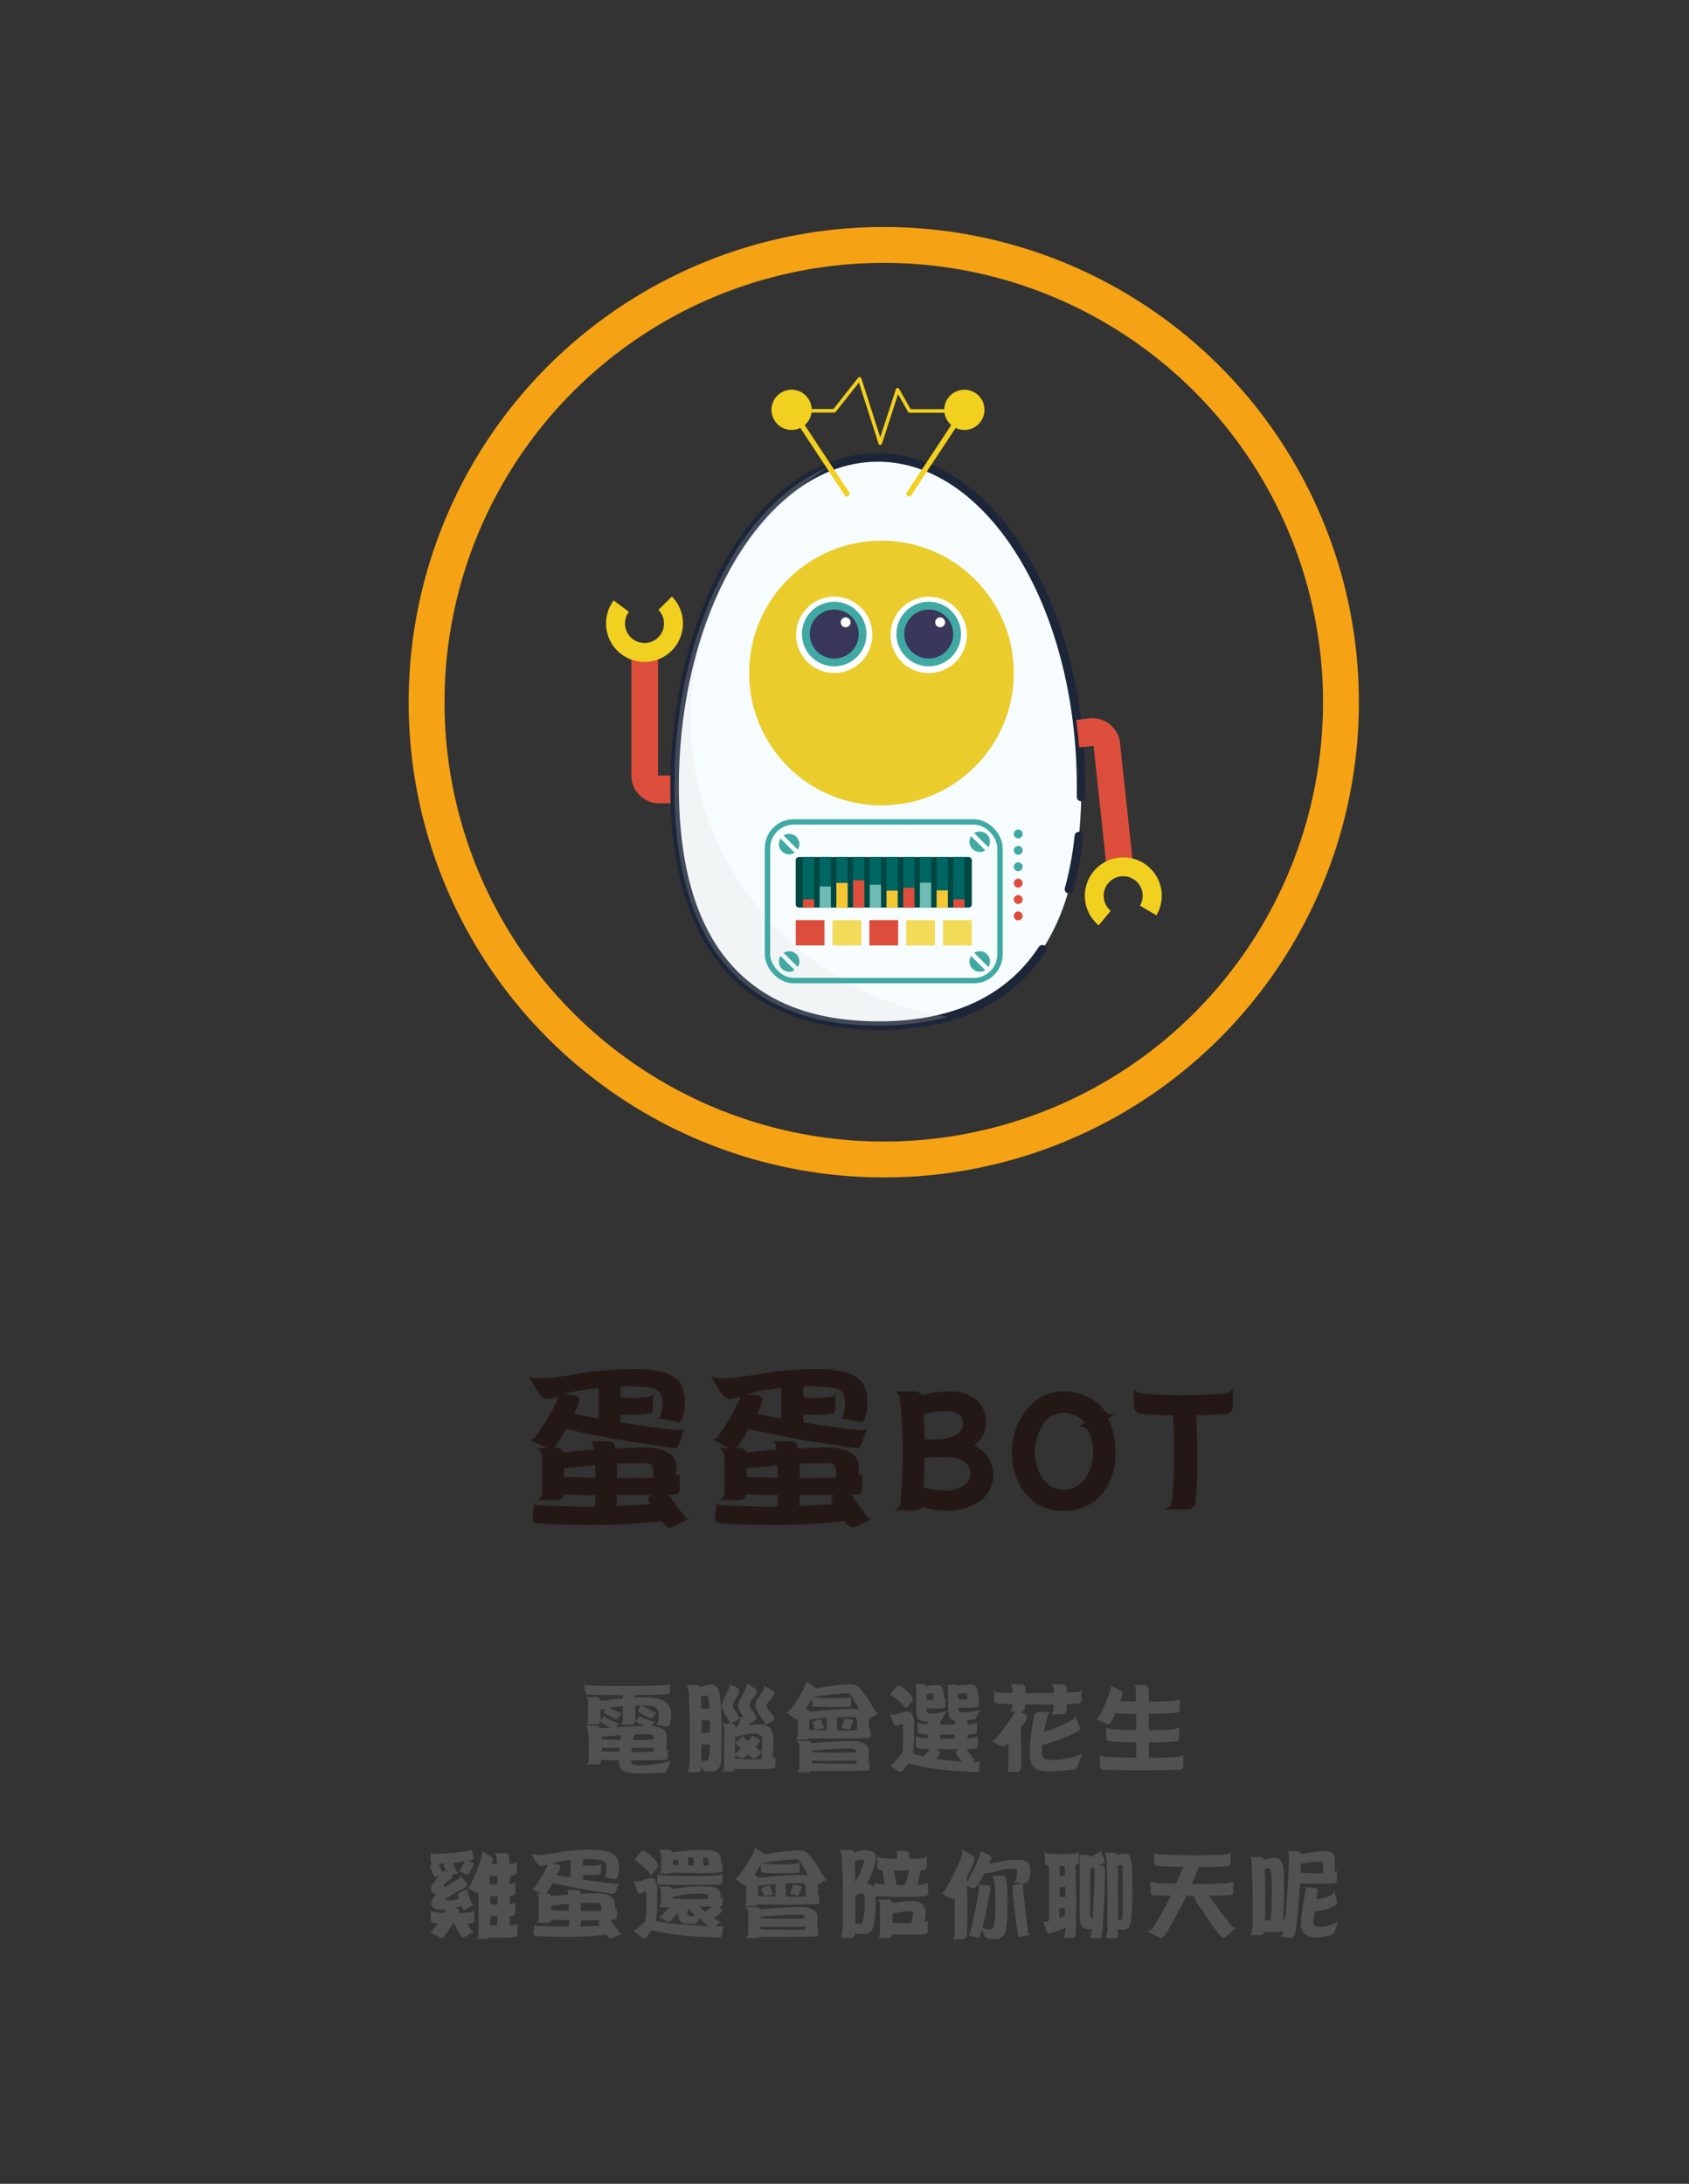 <svg xmlns="http://www.w3.org/2000/svg" viewBox="0 0 307.48 397.48"><rect x="0" y="0" width="307.48" height="397.48" fill="#333333" stroke="none"/><defs><style>.cls-1{fill:#40a9a3;}.cls-2{fill:#39375a;}.cls-3{fill:#fff;}.cls-4{fill:#dc4e3b;}.cls-5{fill:#f1d01f;}.cls-12,.cls-18,.cls-6,.cls-8{fill:none;}.cls-6{stroke:#f5a214;stroke-width:6.53px;}.cls-18,.cls-6{stroke-miterlimit:10;}.cls-7{fill:#f7fcfe;}.cls-8{stroke:#1d2539;stroke-width:1.55px;}.cls-12,.cls-8{stroke-linecap:round;stroke-linejoin:round;}.cls-9{fill:#dbdad6;opacity:0.2;}.cls-10{fill:#eacc2c;}.cls-11{fill:#424042;}.cls-12{stroke:#f1d01f;stroke-width:0.65px;}.cls-13{fill:#f2db59;}.cls-14{fill:#004643;}.cls-15{fill:#006661;}.cls-16{fill:#6dbbb2;}.cls-17{fill:#f5c732;}.cls-18{stroke:#40a9a3;stroke-width:0.98px;}.cls-19{fill:#231815;}.cls-20{fill:#515151;}</style></defs><title>專題網頁</title><g id="圖層_2" data-name="圖層 2"><circle class="cls-1" cx="151.87" cy="115.4" r="5.88"/><circle class="cls-2" cx="151.87" cy="115.4" r="4.46"/><circle class="cls-3" cx="149.79" cy="113.27" r="0.9"/><path class="cls-2" d="M155.53,131.83h9.87V135a4.93,4.93,0,0,1-4.93,4.93h0a4.93,4.93,0,0,1-4.93-4.93Z"/><rect class="cls-3" x="155.53" y="131.83" width="9.87" height="2.68"/><path class="cls-4" d="M120,146.21a5.06,5.06,0,0,1-5.06-5.06h0V118.53h4.85v22.62h2.62v5.06Z"/><path class="cls-5" d="M122.35,108.55,119.87,111a3.55,3.55,0,1,1-5.38.36l-2.77-2.07a7,7,0,0,0-1.39,4.19,7,7,0,1,0,12-4.9Z"/><circle class="cls-1" cx="136.41" cy="166.7" r="0.81"/><circle class="cls-1" cx="136.41" cy="163.72" r="0.81"/><circle class="cls-1" cx="136.42" cy="160.73" r="0.81"/><circle class="cls-4" cx="136.42" cy="157.75" r="0.81"/><circle class="cls-4" cx="136.42" cy="154.77" r="0.81"/><circle class="cls-4" cx="136.42" cy="151.79" r="0.81"/><circle class="cls-6" cx="160.89" cy="127.81" r="83.23"/><path class="cls-7" d="M196.86,143.19c0,33.1-16.46,43.48-36.91,43.48s-37.14-10.38-37.14-43.48,16.58-59.93,37-59.93S196.86,110.09,196.86,143.19Z"/><path class="cls-8" d="M189.77,172.77c-6.7,10.16-17.54,13.9-29.82,13.9-20.45,0-37.14-10.38-37.14-43.48s16.58-59.93,37-59.93,37,26.83,37,59.93q0,.95,0,1.87"/><path class="cls-8" d="M196.4,152.18a59.06,59.06,0,0,1-1.8,9.67"/><path class="cls-9" d="M125.71,130.88a55.14,55.14,0,0,1,25-45.8c-16.06,6.56-27.94,30.08-27.94,58.11,0,33.1,16.69,43.48,37.14,43.48a46.69,46.69,0,0,0,12.6-1.59C146.34,181.13,125.71,158.05,125.71,130.88Z"/><circle class="cls-10" cx="160.47" cy="122.5" r="24.09"/><circle class="cls-3" cx="151.87" cy="115.54" r="6.95"/><circle class="cls-11" cx="151.87" cy="115.54" r="3.63"/><circle class="cls-3" cx="149.69" cy="113.21" r="2.18"/><circle class="cls-3" cx="169.07" cy="115.56" r="6.95"/><circle class="cls-11" cx="169.07" cy="115.56" r="3.63"/><circle class="cls-3" cx="171.25" cy="113.23" r="2.18"/><circle class="cls-1" cx="169.07" cy="115.4" r="5.88"/><circle class="cls-2" cx="169.07" cy="115.4" r="4.46"/><circle class="cls-3" cx="171.15" cy="113.27" r="0.9"/><circle class="cls-1" cx="151.87" cy="115.4" r="5.88"/><circle class="cls-2" cx="151.87" cy="115.4" r="4.46"/><circle class="cls-3" cx="153.95" cy="113.27" r="0.9"/><polyline class="cls-12" points="145.57 74.77 151.88 74.77 156.49 68.95 160.25 80.66 163.4 70.94 165.59 74.8 176.99 74.8"/><path class="cls-5" d="M147.17,72.59a3.66,3.66,0,1,0-1.47,5.3l8.09,12.27a.48.48,0,0,0,.8-.53L146.5,77.36A3.65,3.65,0,0,0,147.17,72.59Z"/><path class="cls-5" d="M172.5,72.59a3.66,3.66,0,1,1,1.47,5.3l-8.09,12.27a.48.48,0,0,1-.8-.53l8.09-12.27A3.65,3.65,0,0,1,172.5,72.59Z"/><path class="cls-4" d="M198.33,130.75a5.06,5.06,0,0,1,5.57,4.49h0l2.41,22.49-4.82.52-2.41-22.49-2.6.28-.54-5Z"/><path class="cls-5" d="M200,168.44l2.21-2.67a3.55,3.55,0,1,1,5.32-.93l3,1.76a7,7,0,1,0-10.5,1.84Z"/><path class="cls-1" d="M179.93,154.21a1.86,1.86,0,0,0-2.57-2.57Z"/><path class="cls-1" d="M176.79,152.2a1.86,1.86,0,0,0,2.57,2.57Z"/><path class="cls-1" d="M179.93,176a1.86,1.86,0,0,0-2.57-2.57Z"/><path class="cls-1" d="M176.79,174a1.86,1.86,0,0,0,2.57,2.57Z"/><path class="cls-1" d="M145.23,176a1.86,1.86,0,0,0-2.57-2.57Z"/><path class="cls-1" d="M142.1,174a1.86,1.86,0,0,0,2.57,2.57Z"/><path class="cls-1" d="M145.23,154.64a1.86,1.86,0,0,0-2.57-2.57Z"/><path class="cls-1" d="M142.1,152.63a1.86,1.86,0,0,0,2.57,2.57Z"/><rect class="cls-4" x="144.86" y="167.47" width="5.24" height="4.61"/><rect class="cls-13" x="151.56" y="167.47" width="5.24" height="4.61"/><rect class="cls-4" x="158.27" y="167.47" width="5.24" height="4.61"/><rect class="cls-13" x="164.97" y="167.47" width="5.24" height="4.61"/><rect class="cls-13" x="171.68" y="167.47" width="5.24" height="4.61"/><rect class="cls-14" x="144.86" y="155.99" width="32.06" height="9.2" rx="0.57" ry="0.57"/><rect class="cls-15" x="146.18" y="155.99" width="2.05" height="9.2"/><rect class="cls-4" x="146.18" y="163.68" width="2.05" height="1.52"/><rect class="cls-15" x="149.22" y="155.99" width="2.04" height="9.2"/><rect class="cls-16" x="149.22" y="161.35" width="2.04" height="3.85"/><rect class="cls-15" x="152.26" y="155.99" width="2.05" height="9.2"/><rect class="cls-17" x="152.26" y="160.71" width="2.05" height="4.49"/><rect class="cls-15" x="155.3" y="155.99" width="2.05" height="9.2"/><rect class="cls-4" x="155.3" y="160.22" width="2.05" height="4.97"/><rect class="cls-15" x="158.34" y="155.99" width="2.05" height="9.2"/><rect class="cls-16" x="158.34" y="161.04" width="2.05" height="4.15"/><rect class="cls-15" x="161.39" y="155.99" width="2.04" height="9.2"/><rect class="cls-17" x="161.39" y="162.11" width="2.04" height="3.08"/><rect class="cls-15" x="164.43" y="155.99" width="2.05" height="9.2"/><rect class="cls-4" x="164.43" y="161.6" width="2.05" height="3.6"/><rect class="cls-15" x="167.47" y="155.99" width="2.05" height="9.2"/><rect class="cls-16" x="167.47" y="160.66" width="2.05" height="4.54"/><rect class="cls-15" x="170.51" y="155.99" width="2.05" height="9.2"/><rect class="cls-17" x="170.51" y="162.06" width="2.05" height="3.14"/><rect class="cls-15" x="173.55" y="155.99" width="2.05" height="9.2"/><rect class="cls-4" x="173.55" y="163.68" width="2.05" height="1.52"/><rect class="cls-18" x="139.72" y="149.6" width="42.33" height="28.88" rx="4.77" ry="4.77"/><circle class="cls-1" cx="185.37" cy="151.79" r="0.81"/><circle class="cls-1" cx="185.37" cy="154.77" r="0.81"/><circle class="cls-1" cx="185.36" cy="157.76" r="0.81"/><circle class="cls-4" cx="185.36" cy="160.74" r="0.81"/><circle class="cls-4" cx="185.36" cy="163.72" r="0.81"/><circle class="cls-4" cx="185.36" cy="166.7" r="0.81"/><path class="cls-19" d="M96.22,250.55a7.92,7.92,0,0,0,2.33.34,56,56,0,0,0,6.86-.89,65.69,65.69,0,0,1,9-.8,24.17,24.17,0,0,1,6.46.58,6.14,6.14,0,0,1,2.91,1.87,6.25,6.25,0,0,1,.86,3.46,7.81,7.81,0,0,1-.34,2.79q-.31.95-.77.95l-3.71-.7a1,1,0,0,0,.52-.83,6.73,6.73,0,0,0,.25-2.21,3.19,3.19,0,0,0-.34-1.5,2.45,2.45,0,0,0-1.71-1,24.79,24.79,0,0,0-4.13-.28q-.73,0-1.41,0v2q1,.09,1.9.09a19,19,0,0,0,3.31-.21,1.39,1.39,0,0,0,.64-.55v2.57q0,.77-.34,1a13.61,13.61,0,0,1-3.61.24q-1.16,0-1.9,0v.67a3.83,3.83,0,0,1-.06.74q2.39.4,4.47.7,5.48.74,6.46.74a1.16,1.16,0,0,0,.77-.37l-.67,1.78q-.52,1.81-1.07,1.81-.92,0-7.2-1-5.15-.8-11.27-2.14L103,260.1a27.51,27.51,0,0,1-1.56,2.6,2.49,2.49,0,0,1-.7.83h.4a1.32,1.32,0,0,1,1.44.86l5.3-.55a1,1,0,0,0,.24,0q-.15-1.29-.64-1.5h3.31a1.07,1.07,0,0,1,1.19,1,1.58,1.58,0,0,1,0,.31q3.31-.18,5.3-.18a10.1,10.1,0,0,1,2.85.31,5,5,0,0,1,2.17,1.13,2.78,2.78,0,0,1,.83,2.24q0,.83,0,1.47l.61-.25v2.57q0,.74-.34.95a12.4,12.4,0,0,1-1.71.12l1,1.41s.65.9,2,2.63q.09.31.83.4l-1.62.74a6,6,0,0,1-1.9.86q-.61,0-1.53-1.19a106.22,106.22,0,0,1-12.8.7q-5.3,0-9.71-.28-.92-.09-1-.71,0-.43.28-3.09a.91.91,0,0,0,.83.52q4.38.21,9.59.21h.73v-.09q0-1.07,0-2-3.74,0-5.76-.12-.25,1-1,1h-3.8q.89-.34.89-1.68v-5.67a2.14,2.14,0,0,0-.89-2.05h1.87l-.21-.09-3-1.5a1.55,1.55,0,0,0,1.19-.8,38.9,38.9,0,0,0,3.31-5.45,3.57,3.57,0,0,0,.55-1.35.38.38,0,0,0-.09-.18,10.51,10.51,0,0,1-1.9.4q-.83,0-1.9-1.81Zm6.49,18.25h.09q2.82.12,5.6.18,0-1.13-.06-2.3-4,.46-5.63.58Zm1.78-11.45,4.47.86v-5.08a3.57,3.57,0,0,0,0-.49q-2.27.22-4.38.61-1,.31-1.81.52l1.72.21q1,.12,1,.83a7.31,7.31,0,0,1-.55,1.62Zm13.9,16.42a2.85,2.85,0,0,1-.37-1q0-.28.49-.67-2.51,0-6.22,0,0,1.26-.09,2Q115.48,274,118.39,273.76Zm-6.09-7.32q0,1,0,2.17v.4q3.89,0,6.65-.06V268q0-1.44-.95-1.65-.61-.06-2.27-.06Q114.62,266.32,112.3,266.44Z"/><path class="cls-19" d="M129.46,250.55a7.92,7.92,0,0,0,2.33.34,56,56,0,0,0,6.86-.89,65.69,65.69,0,0,1,9-.8,24.17,24.17,0,0,1,6.46.58,6.14,6.14,0,0,1,2.91,1.87,6.25,6.25,0,0,1,.86,3.46,7.81,7.81,0,0,1-.34,2.79q-.31.95-.77.95l-3.71-.7a1,1,0,0,0,.52-.83,6.73,6.73,0,0,0,.25-2.21,3.19,3.19,0,0,0-.34-1.5,2.45,2.45,0,0,0-1.71-1,24.79,24.79,0,0,0-4.13-.28q-.73,0-1.41,0v2q1,.09,1.9.09a19,19,0,0,0,3.31-.21,1.39,1.39,0,0,0,.64-.55v2.57q0,.77-.34,1a13.61,13.61,0,0,1-3.61.24q-1.16,0-1.9,0v.67a3.83,3.83,0,0,1-.06.74q2.39.4,4.47.7,5.48.74,6.46.74a1.16,1.16,0,0,0,.77-.37l-.67,1.78q-.52,1.81-1.07,1.81-.92,0-7.2-1-5.15-.8-11.27-2.14l-1.41-.31a27.51,27.51,0,0,1-1.56,2.6,2.49,2.49,0,0,1-.7.83h.4a1.32,1.32,0,0,1,1.44.86l5.3-.55a1,1,0,0,0,.24,0q-.15-1.29-.64-1.5H144a1.07,1.07,0,0,1,1.19,1,1.58,1.58,0,0,1,0,.31q3.31-.18,5.3-.18a10.1,10.1,0,0,1,2.85.31,5,5,0,0,1,2.17,1.13,2.78,2.78,0,0,1,.83,2.24q0,.83,0,1.47l.61-.25v2.57q0,.74-.34.95a12.4,12.4,0,0,1-1.71.12l1,1.41s.65.9,2,2.63q.09.31.83.4l-1.62.74a6,6,0,0,1-1.9.86q-.61,0-1.53-1.19a106.22,106.22,0,0,1-12.8.7q-5.3,0-9.71-.28-.92-.09-1-.71,0-.43.28-3.09a.91.91,0,0,0,.83.52q4.38.21,9.59.21h.73v-.09q0-1.07,0-2-3.74,0-5.76-.12-.25,1-1,1H131q.89-.34.89-1.68v-5.67a2.14,2.14,0,0,0-.89-2.05h1.87l-.21-.09-3-1.5a1.55,1.55,0,0,0,1.19-.8,38.9,38.9,0,0,0,3.31-5.45,3.57,3.57,0,0,0,.55-1.35.38.38,0,0,0-.09-.18,10.51,10.51,0,0,1-1.9.4q-.83,0-1.9-1.81ZM136,268.8H136q2.82.12,5.6.18,0-1.13-.06-2.3-4,.46-5.63.58Zm1.78-11.45,4.47.86v-5.08a3.57,3.57,0,0,0,0-.49q-2.27.22-4.38.61-1,.31-1.81.52l1.72.21q1,.12,1,.83a7.31,7.31,0,0,1-.55,1.62Zm13.9,16.42a2.85,2.85,0,0,1-.37-1q0-.28.49-.67-2.51,0-6.22,0,0,1.26-.09,2Q148.72,274,151.63,273.76Zm-6.09-7.32q0,1,0,2.17v.4q3.89,0,6.65-.06V268q0-1.44-.95-1.65-.61-.06-2.27-.06Q147.87,266.32,145.54,266.44Z"/><path class="cls-19" d="M180.8,268.28a5.78,5.78,0,0,1-2.66,5.12,10.28,10.28,0,0,1-5.85,1.56,16.52,16.52,0,0,1-4.47-.67,1.69,1.69,0,0,1-1.56.61h-3.52a4.36,4.36,0,0,0,.73-.46,1,1,0,0,0,.4-.67q.12-.74.28-3.31.18-3.58.18-6.62a90.51,90.51,0,0,0-.55-9.46,1.63,1.63,0,0,0-.89-1.13h3.68a1.21,1.21,0,0,1,1.19.71,20.24,20.24,0,0,1,5-.71,7.65,7.65,0,0,1,4.72,1.32,5.09,5.09,0,0,1,2,4.35,4.78,4.78,0,0,1-2.14,4.13,6.73,6.73,0,0,1,2.48,2.14A5.26,5.26,0,0,1,180.8,268.28ZM175.32,259q0-2.2-3.52-2.2a16.09,16.09,0,0,0-3.67.67q.18,2.21.21,4.5l1.41,0Q175.32,262,175.32,259Zm1.38,9.16a2.41,2.41,0,0,0-1.53-2.3,5.78,5.78,0,0,0-2.88-.64q-1.84,0-4,.15,0,2.39-.15,5.36a15.9,15.9,0,0,0,4.1.58,5.62,5.62,0,0,0,2.88-.77A2.68,2.68,0,0,0,176.7,268.19Z"/><path class="cls-19" d="M203.05,264.27a11.61,11.61,0,0,1-2.36,7.6,8.81,8.81,0,0,1-7.17,3.09,8.3,8.3,0,0,1-6.92-3.22,11.56,11.56,0,0,1-2.36-7.47,12,12,0,0,1,2.48-7.47,8.21,8.21,0,0,1,6.8-3.55,9.59,9.59,0,0,1,6.65,2.48l1.13,1.19a1.93,1.93,0,0,0,1.56.52l-1.13.8A13.19,13.19,0,0,1,203.05,264.27Zm-4.07,0a7.12,7.12,0,0,0-1.07-4.1,1.91,1.91,0,0,0-1.47-.52l1.13-.71a6,6,0,0,0-4-1.81,4.45,4.45,0,0,0-3.89,2.48,8.89,8.89,0,0,0-1.29,4.66,8.37,8.37,0,0,0,1.29,4.59,4.4,4.4,0,0,0,3.89,2.3,4.74,4.74,0,0,0,4.1-2.24A7.93,7.93,0,0,0,199,264.27Z"/><path class="cls-19" d="M224.41,252.72q0,.37,0,1.65V256a1.26,1.26,0,0,1-1.29,1.35q-1.41.15-5.39.28.25,4.32.25,7.38v.46a64.76,64.76,0,0,1-.37,7.81,1.47,1.47,0,0,1-1.56,1.47h-4.07a4.22,4.22,0,0,0,.89-.52,1.23,1.23,0,0,0,.46-.89,85.69,85.69,0,0,0,.4-9.92q0-3.43-.21-5.82-3.09,0-5.73-.25a1.41,1.41,0,0,1-1.35-1.41q-.06-.52-.06-3.12a2.1,2.1,0,0,0,1.19.74,66,66,0,0,0,8,.4q2.48,0,5.33-.18.77,0,2.27-.12A2,2,0,0,0,224.41,252.72Z"/><path class="cls-20" d="M106.38,306.49q.15.28.69.28,2.44.1,6.92.1t7.42-.17a.6.6,0,0,0,.55-.33v1.43q0,.57-.62.57-2.14.12-5.78.16v.41q.69,0,1.26,0a10.6,10.6,0,0,1,3.37.36,2.92,2.92,0,0,1,1.53,1,3.63,3.63,0,0,1,.45,1.93,4.17,4.17,0,0,1-.19,1.53c-.14.37-.3.55-.5.55l-2.08-.43a.56.56,0,0,0,.36-.45,3.55,3.55,0,0,0,.14-1.2,2.73,2.73,0,0,0-.17-1,1.18,1.18,0,0,0-.86-.65,9,9,0,0,0-2-.19h0a2.35,2.35,0,0,0,.95.6,9.36,9.36,0,0,0,1.46.65.67.67,0,0,0,.26-.07q-.33.5-.65,1a.35.35,0,0,1-.29.19,4.56,4.56,0,0,1-1.38-.6q-1.1-.6-1.1-.84a.76.76,0,0,1,.17-.34,6.5,6.5,0,0,0,.36-.55l-1,0v2.41q0,1.09-.64,1.08h-2.13q.5-.19.5-.95V310.5l-1.77.22-.74.16a3.14,3.14,0,0,0,.71.33,10.42,10.42,0,0,0,1.38.52.81.81,0,0,0,.29-.07l-.67,1a.36.36,0,0,1-.31.21,4.74,4.74,0,0,1-1.27-.5q-1.07-.5-1.07-.69a.73.73,0,0,1,.19-.34,3.7,3.7,0,0,1,.21-.31q-.65.14-1,.19v1.5q0,1.12-.6,1.12h-2.07q.4-.21.4-1v-2.75a1.45,1.45,0,0,0-.4-1.19h1.82a.73.73,0,0,1,.83.65q1-.08,2.84-.31l1.26-.12v-.36a1.51,1.51,0,0,0,0-.24q-4.06,0-6.27-.09-.62,0-.62-.55Zm3.65,5.73q0,.33,1,.77a9.76,9.76,0,0,0,1.46.6.66.66,0,0,0,.26-.07q-.29.45-.58.86l.22,0q3.17-.21,5-.24l-.46-.19q-1.17-.45-1.17-.64a.73.73,0,0,1,.19-.34l.5-.74q0,.26,1,.62a11.94,11.94,0,0,0,1.53.46.8.8,0,0,0,.28-.07l-.64.91a6.13,6.13,0,0,1,1,.17,2.82,2.82,0,0,1,1.24.58,1.35,1.35,0,0,1,.5,1.15,21.3,21.3,0,0,1-.1,2.53,1.44,1.44,0,0,0,.29-.12v1.31a.55.55,0,0,1-.19.5q-.84.14-6.33.14h-.12c0,.39.12.62.29.69a3,3,0,0,0,1.24.19,26.9,26.9,0,0,0,3-.21,19,19,0,0,0,2.7-.55l-.71,1.65a.68.68,0,0,1-.48.48q-1.95.09-3.46.12l-1.86,0a6.23,6.23,0,0,1-1.5-.21,2.44,2.44,0,0,1-1.17-.71,3,3,0,0,1-.33-1.48q-2.12,0-3.18-.07a1.5,1.5,0,0,1-.05.33.64.64,0,0,1-.64.5h-2q.38-.16.45-.95,0-1.36,0-2.39a26.33,26.33,0,0,0-.17-2.84q-.09-.72-.38-.86h1.91a.6.6,0,0,1,.67.48l1.88-.14q-.31-.14-.72-.36-1.14-.58-1.14-.81a.73.73,0,0,1,.19-.34Zm-.48,4.37h.07q1.67.07,3.32.09.05-.43.12-.86H113l-3.43.28C109.54,316.25,109.55,316.42,109.55,316.59Zm0,2.15.21,0q1.5.09,3,.1l.07-.72-3.22,0C109.57,318.33,109.56,318.55,109.55,318.74Zm5.47-.6c0,.26-.06.52-.09.76H115q2.38,0,4-.05a7.09,7.09,0,0,0,.05-.74Q117.73,318.14,115,318.14Zm.5-2.44q-.14.52-.22,1,2.38,0,3.77-.09,0-.79-.57-.91a11.61,11.61,0,0,0-1.38-.05Q116.57,315.64,115.52,315.7Z"/><path class="cls-20" d="M125,306.69h1.82a.58.58,0,0,1,.64.41l.28-.1a3.92,3.92,0,0,1,1.5-.38,1.73,1.73,0,0,1,.95.21,1.45,1.45,0,0,1,.62.72,7.15,7.15,0,0,1,.34,1.91q.21,2.29.21,5.32,0,4.53-.12,5.85a1.89,1.89,0,0,1-.6,1.41,2.55,2.55,0,0,1-1.62.43,1.23,1.23,0,0,1-1.26-.65l-.15-.34q0,.38,0,.57a.61.61,0,0,1-.6.5h-1.89q.38-.35.45-2.12,0-3.06,0-5.37,0-2.91-.16-6.44A3.63,3.63,0,0,0,125,306.69Zm2.65,4.3a5.34,5.34,0,0,0,.6,0c.33,0,.61,0,.84,0,0-.33,0-.63-.05-.9a4.63,4.63,0,0,0-.17-1.36.49.49,0,0,0-.33-.1,2.26,2.26,0,0,0-.91.22l-.05,0Q127.63,309.89,127.65,311Zm0,9.5a1.63,1.63,0,0,0,.33,0q.74,0,.93-.24a7.55,7.55,0,0,0,.28-2.75q-.38,0-.91,0l-.58,0Q127.66,319.4,127.63,320.5Zm.05-5.09a4.48,4.48,0,0,0,.57,0c.37,0,.68,0,.95,0v-.62q0-.88,0-1.65-.4,0-.93,0l-.57,0Zm5-8.85,1,.38q.95.4.95.81a6.94,6.94,0,0,1-.72,1.43,4,4,0,0,0-.57,1.31,5.89,5.89,0,0,0,.59,1,4.85,4.85,0,0,1,.64,1.24q0,.29-.83.59l-.86.38h.17a.64.64,0,0,1,.74.6l.4,0a7.2,7.2,0,0,0,.31-.67,4.9,4.9,0,0,0,.29-.72.55.55,0,0,0-.22-.43l.71.05a8.88,8.88,0,0,1-.77-1.46,1.51,1.51,0,0,1-.14-.65,3.41,3.41,0,0,1,.41-1.26,21.74,21.74,0,0,0,1.17-2.32,1.51,1.51,0,0,0-.07-.4l.95.55q1,.52,1,.9a4.19,4.19,0,0,1-.76,1.19,3.35,3.35,0,0,0-.69,1.34,3.31,3.31,0,0,0,.6,1,4.47,4.47,0,0,1,.77,1.27q0,.29-.81.76l-.41.26c0,.1-.1.21-.15.31a15.37,15.37,0,0,1,1.84-.15,2.66,2.66,0,0,1,1.1.19,1.83,1.83,0,0,1,1.05.72,3.46,3.46,0,0,1,.41,1.89q0,1.86-.14,3.2a1,1,0,0,0,0,.16,1.59,1.59,0,0,0,.48-.24v1.5a.6.6,0,0,1-.26.59,33.31,33.31,0,0,1-4,.12q-2,0-3.12-.05-.12.48-.48.48H131.4a.81.81,0,0,0,.43-.83v-6.83a1.07,1.07,0,0,0-.43-1h1.36a.74.74,0,0,0,.1-.21,1.78,1.78,0,0,0-.38-.67q-.47-.81-.93-1.79a1.74,1.74,0,0,1-.21-.58,7.35,7.35,0,0,1,.84-2.12q.67-1.41.67-1.45A.62.62,0,0,0,132.72,306.56ZM137.51,318l.84.64a.53.53,0,0,0,.34.12q.07-1.41.07-2.08a1.12,1.12,0,0,0-.29-.83,1.46,1.46,0,0,0-1-.33,11.26,11.26,0,0,0-2.31.31,10.49,10.49,0,0,1-1.34.34v2.93a.78.78,0,0,0,.31-.16l.77-.71-.1-.1q-.84-.69-.84-.88t.62-.69l.91-.69a1.25,1.25,0,0,0-.09.33,5,5,0,0,0,.72.65l.09.05.07-.09a2.65,2.65,0,0,0,.5-.76,1,1,0,0,0-.07-.26l1.39.74a.38.38,0,0,1,.26.34,2.76,2.76,0,0,1-.6.83A2.53,2.53,0,0,0,137.51,318Zm-3.7,2.1q1.55.12,3.06.12l1.72,0q.07-.52.1-1.24l-.31.26q-.77.84-1.12.84a1.47,1.47,0,0,1-.6-.33q-.22-.17-.48-.41l-.55.46a1,1,0,0,1-.57.21,4.27,4.27,0,0,1-1.26-.57ZM139,306.83l1.14.5q.86.46.86.81t-.81,1.27a3,3,0,0,0-.71,1.07,3.2,3.2,0,0,0,.74,1.12,3.11,3.11,0,0,1,.77,1.24q0,.29-.74.64l-1.1.52a.62.62,0,0,0,.14-.26q0-.21-.46-.74a8.91,8.91,0,0,1-.95-1.51,3,3,0,0,1-.4-1,2.6,2.6,0,0,1,.5-1.34,18.21,18.21,0,0,0,1.17-1.89A.8.8,0,0,0,139,306.83Z"/><path class="cls-20" d="M146.71,306l1.6,1.07a1,1,0,0,1,.22.22q.57-.07,1.12-.17a33,33,0,0,1,5.27-.57,2.22,2.22,0,0,1,1.62.74,18.19,18.19,0,0,1,2.31,3.36q.74,1.21,1.08,1.21-1.14.65-1.72.95v.1q0,1.19-.05,1.83l.33-.12v1.26c0,.24-.07.4-.21.46q-.79.09-6,.09-3.58,0-5.13-.05a.48.48,0,0,1-.43.26H144.8q.4-.19.4-.89v-2.87a.29.29,0,0,1-.14.05,1,1,0,0,1-.59-.29l-1.33-1q.45,0,1.12-1a23.71,23.71,0,0,0,2.53-4.25A.87.87,0,0,0,146.71,306Zm-1.65,10.88h1.89a.76.76,0,0,1,.79.41l2.39-.21q3.36-.21,5-.21a5,5,0,0,1,1.48.17,2.76,2.76,0,0,1,1.14.6,1.48,1.48,0,0,1,.43,1.17,12.36,12.36,0,0,1-.1,1.91l.24-.07v1.15a.45.45,0,0,1-.19.43q-.77.09-5.78.09-3.18,0-4.72,0a.57.57,0,0,1-.46.24h-2.13a.92.92,0,0,0,.5-1v-3.51A1.29,1.29,0,0,0,145.06,316.88Zm2.22-5.32,2.69-.26q3.41-.28,5.13-.28a6.12,6.12,0,0,1,1.27.1q-.64-1.29-1.17-2.17t-.9-.76a38.64,38.64,0,0,0-5.18.52l-1.07.14a1.4,1.4,0,0,0,.57.14q1.41.12,2.81.12a25.76,25.76,0,0,0,2.89-.12,1.38,1.38,0,0,0,.6-.24v1.36a.56.56,0,0,1-.22.52q-.43.07-3.27.07t-3.34-.07a.63.63,0,0,1-.21-.53v-1q-.36.62-.91,1.51-.17.26-.33.45A.68.68,0,0,1,147.28,311.56Zm.05,3.29q1.6.09,3.18.1v-2.29h0q-2.15.24-3.15.33Zm.5,4.06q2,.1,3.87.1,2.74,0,4.22-.09c-.06-.34-.2-.55-.43-.62a7.11,7.11,0,0,0-1.08-.05q-1,0-3.79.14l-2.79.24Zm0,2q2.31.09,4.54.09,2.07,0,3.49,0a3.38,3.38,0,0,0,.07-.58q-1.29.07-4.23.07-2.56,0-3.87-.05Zm1.84-8a.35.35,0,0,0-.14.26,7.42,7.42,0,0,0,.43,1.12c0,.06.12.13.33.21l-1,.21a4.08,4.08,0,0,1-.71.12.31.31,0,0,1-.14,0,3.66,3.66,0,0,1-.28-.6,3.15,3.15,0,0,1-.22-.65q0-.26.64-.4Zm2.75,2.07q2.17,0,3.61-.07,0-.48,0-1.46,0-.81-.52-.93-.33,0-1.22,0-.62,0-1.91.07Zm1-2.2,1.46.17q.38.05.38.36a2,2,0,0,1-.07.31,6.74,6.74,0,0,1-.45,1c-.06.11-.11.17-.17.17a2.23,2.23,0,0,1-.48-.1q-.46-.12-1-.22a.22.22,0,0,0,.14-.17,6.82,6.82,0,0,0,.33-.93,1.87,1.87,0,0,0,.1-.34Q153.63,312.94,153.4,312.77Z"/><path class="cls-20" d="M168.71,310.94v.38q0,.53.62.53a7.83,7.83,0,0,0,3-.46l-.74,1.41a.52.52,0,0,1-.38.33v.78l1.27,0h1.36v-.79a1.36,1.36,0,0,1-.91-.45,2.79,2.79,0,0,1-.34-1.58v-4a.45.45,0,0,0-.33-.43h1.58a.62.62,0,0,1,.48.17q.31-.07.76-.12,1.17-.12,1.77-.12a.93.93,0,0,1,.57.16,1.13,1.13,0,0,1,.43.5,2.05,2.05,0,0,1,.19,1c0,.31,0,.57,0,.79l.16-.17v1.31a.51.51,0,0,1-.22.5,8.67,8.67,0,0,1-2.17.14q-.81,0-1.33,0v.29q0,.55.62.55a9.58,9.58,0,0,0,3.36-.48l-.72,1.41a.57.57,0,0,1-.52.4l-1.08.1v.76l.81-.05a2,2,0,0,0,.9-.34V315a.58.58,0,0,1-.26.57,12.42,12.42,0,0,1-1.45.12v.72l1-.09A2.75,2.75,0,0,0,178,316v1.63q0,.48-.29.62a14.78,14.78,0,0,1-1.74.1,7.26,7.26,0,0,0,.41.6s.29.4.86,1.17c0,.1.19.17.46.21l-.86.38,1.22,0a.39.39,0,0,0,.33-.21l-.09.95q0,.77-.17.89a.38.38,0,0,1-.29.17q-2.1,0-5.09-.29a45,45,0,0,1-6.35-1,4,4,0,0,0-1.08-.24,5.82,5.82,0,0,0-.53.76q-.53.76-.84.76A2.43,2.43,0,0,1,163,322l-1-.78a1,1,0,0,0,.76-.33l.79-1a4.87,4.87,0,0,1,.72-.81,17.92,17.92,0,0,0,.12-2.17v-2.72c0-.28,0-.41-.12-.41a1.47,1.47,0,0,0-.46.16,2.42,2.42,0,0,1-.72.17q-.29,0-.4-.41L162,312a2.57,2.57,0,0,0,.55.07,3.1,3.1,0,0,0,1.34-.29,5.53,5.53,0,0,1,1.33-.26,1,1,0,0,1,.76.31,3.28,3.28,0,0,1,.43,2v2.89a16.11,16.11,0,0,1-.21,2.43q.88.28,1.93.52a11.66,11.66,0,0,0,1-1.15l.1-.16a20.08,20.08,0,0,1-2.22-.12.67.67,0,0,1-.29-.65V316a2.52,2.52,0,0,0,1.19.33l.95.05v-.69q-1.15-.05-1.58-.12a.64.64,0,0,1-.26-.6v-1.53a2,2,0,0,0,1.1.34l.74,0v-.45h-.26a1.89,1.89,0,0,1-1.45-.48,2.7,2.7,0,0,1-.36-1.57V307a.48.48,0,0,0-.33-.43h1.57q.53,0,.6.36l.36-.09a15.52,15.52,0,0,1,1.7-.14.9.9,0,0,1,.53.14,1.25,1.25,0,0,1,.43.52,2.51,2.51,0,0,1,.15,1q0,.55,0,.95a.79.79,0,0,0,.33-.28v1.31a.51.51,0,0,1-.22.5,9.52,9.52,0,0,1-2.15.12Zm-5.09-4.11q.52,0,2,1.45a1.63,1.63,0,0,1,.57,1,.64.64,0,0,1-.21.41l-1.17,1.5a.25.25,0,0,0,.07-.14q0-.41-.77-1a9.57,9.57,0,0,0-2-1.57.43.43,0,0,0-.19.07l1.08-1.36Q163.4,306.83,163.62,306.83Zm5.09,1.57v1q.55,0,1.07,0h.15q0-.28,0-.62a5.19,5.19,0,0,0,0-.58s0,0,0,0a7.35,7.35,0,0,0-.86.09Zm1.7,11.7q.81.14,1.69.24,1.6.19,3,.28a4,4,0,0,1-.45-.59,3,3,0,0,1-.65-1.14q0-.19.52-.52l-2.08,0h-2l.4.22q.33.22.33.4a.6.6,0,0,1-.1.29A7.14,7.14,0,0,1,170.42,320.1Zm.76-3.63,1.26,0h1.38v-.76h-2.63Zm3.25-8.14v.93a13,13,0,0,0,1.33.07h.31c0-.17,0-.36,0-.57a2.43,2.43,0,0,0,0-.59.06.06,0,0,0-.05,0q-.24,0-.93.07Z"/><path class="cls-20" d="M181,307.67q.19.4.9.4,1,.05,2.43.07v-.33a1.39,1.39,0,0,0-.5-1.26h1.94a.8.8,0,0,1,.9.83v.79h2.19l3-.05v-.31a1.39,1.39,0,0,0-.5-1.26h1.95a.78.78,0,0,1,.88.83v.67l2-.1a.75.75,0,0,0,.69-.5v1.89a.66.66,0,0,1-.76.74q-.84.09-1.95.12v.64q0,1.17-.64,1.17H191.3q.5-.21.5-1v-.76q-1.38,0-3,0h-2.19v.1q0,1.19-.65,1.19h-.14l.76.43c.29.2.43.37.43.52a1.44,1.44,0,0,1-.28.74l-.9,1.26q.09,3.48.09,6.35,0,1.17-.29,1.43-.1.22-.67.22h-1.67a.84.84,0,0,0,.29-.76q0-2.12,0-4.53l0,0q-.67.72-1,.72a7.65,7.65,0,0,1-2-1.12q.45,0,1.08-.86a38.12,38.12,0,0,0,2.6-3.48,4.27,4.27,0,0,0,.46-.95h-.93a.92.92,0,0,0,.5-1v-.36q-1.5,0-2.56-.07-.76,0-.76-.72Zm8.73,9.93q-.05.62-.05,1.19c0,.71.13,1.13.4,1.26a2.71,2.71,0,0,0,1.46.29,15.12,15.12,0,0,0,2.93-.34,12.29,12.29,0,0,0,2.58-.77l-.88,2.19a.93.93,0,0,1-.62.64q-1.86.21-3.29.29t-1.76.07a4.57,4.57,0,0,1-1.51-.29,2.46,2.46,0,0,1-1.17-1,5.73,5.73,0,0,1-.34-2.36,36.56,36.56,0,0,1,.76-6.25q.07-.86.69-.89h2.27a.82.82,0,0,0-.48.71q-.43,1.53-.69,2.91l.31-.09a23.78,23.78,0,0,0,4.37-1.88q.91-.38,1-.95l.77,1.81a1.31,1.31,0,0,1,.12.45q0,.38-.57.65a29.41,29.41,0,0,1-5,2Q190.08,317.52,189.7,317.61Z"/><path class="cls-20" d="M202.15,306.76l1.76.91q.45.29.45.6a5.18,5.18,0,0,1-.43,1.33q1.43.07,2.84.1v-2.39a.81.81,0,0,0-.36-.62h1.72q.91,0,1,.76v2.27q3,0,4.58-.16a2.85,2.85,0,0,0,1.08-.38V311a.67.67,0,0,1-.36.69,38.14,38.14,0,0,1-5.3.21v3q2.82,0,4.41-.15a3,3,0,0,0,1.12-.38v1.84a.67.67,0,0,1-.36.69,36.55,36.55,0,0,1-5.16.21v2.82q3.2,0,5-.14a4.54,4.54,0,0,0,1.27-.33v1.88q0,.57-.36.72-.95.14-7.18.14-6,0-7.28-.14a.78.78,0,0,1-.33-.74v-1.86a4,4,0,0,0,1.57.33q2.51.12,5,.12v-2.81a44.63,44.63,0,0,1-5.09-.21.72.72,0,0,1-.36-.72v-1.81a3.11,3.11,0,0,0,1.39.38q2,.12,4.06.14v-2.94q-2.63,0-3.79-.12c-.08.2-.17.4-.28.6q-.53,1.39-1,1.39a10.14,10.14,0,0,1-2.2-1q.48-.12.93-1.14a27,27,0,0,0,1.77-4.51A2,2,0,0,0,202.15,306.76Z"/><path class="cls-20" d="M82.45,339.07a6.24,6.24,0,0,0,.29.71,4,4,0,0,0,.62,1.05.75.75,0,0,0,.31.1l-1,.19-.55.12a.6.6,0,0,1,.29.45c0,.06-.11.15-.34.29a8.1,8.1,0,0,0-1.15.95.56.56,0,0,0-.15.28c0,.13.07.19.21.19l.22,0q.86-.62,1.93-1.24.67-.34.67-.52v-.29l1.07,1.31a1,1,0,0,1,.15.5q0,.24-.64.59a17.67,17.67,0,0,0-2.69,1.51c-.4.25-.6.42-.6.5s.17.14.5.14a8.23,8.23,0,0,0,2-.29h0a3.36,3.36,0,0,1-.22-.74q0-.26.84-.64l1.1-.45a.55.55,0,0,0-.14.15.24.24,0,0,0-.07.17,2.88,2.88,0,0,0,.07.31q.29,1,.69,2a.66.66,0,0,0,.53.21q-.86.52-.9.52a2.93,2.93,0,0,1-1.08.53s-.12-.13-.22-.38l-.15-.38-1.1.29.15.05q.5.21.5.53a1,1,0,0,1-.14.41,17.36,17.36,0,0,0,2.22-.14,1.45,1.45,0,0,0,.65-.33v1.64q0,.48-.26.62a4.75,4.75,0,0,1-.95.1q.31.58.67,1.15a.76.76,0,0,0,.6.26l-1,.6a3.34,3.34,0,0,1-1.27.59q-.09,0-.29-.41a18.05,18.05,0,0,1-.83-1.65c-.09-.21-.17-.37-.24-.5h-.31a25.12,25.12,0,0,1-1.57,2.34q-.21.29-.41.29a.88.88,0,0,1-.4-.16l-1.81-.89a.58.58,0,0,0,.45-.26q.57-.71,1-1.38a8,8,0,0,1-1-.09.68.68,0,0,1-.28-.65v-1.6a1.33,1.33,0,0,0,.81.33l1.64.12q.21-.41.31-.65a6.46,6.46,0,0,1-.91.07,2.16,2.16,0,0,1-1.41-.38,1,1,0,0,1-.36-.74,2.73,2.73,0,0,1,.79-1.55.43.43,0,0,1,.1-.1,1.1,1.1,0,0,1-.67-.36,1.17,1.17,0,0,1-.29-.74,2.19,2.19,0,0,1,.4-.88A9.39,9.39,0,0,1,80,341.46h0a6.15,6.15,0,0,1-.71.15.23.23,0,0,1-.21-.1,2.86,2.86,0,0,1-.48-1,3.13,3.13,0,0,1-.29-.81q0-.31.45-.43l.14-.05q-.52,0-.52-.5v-1.55a.64.64,0,0,0,.48.26q1.12,0,2.62-.12,1.69-.1,3.12-.33,1.14-.15,1.24-.43.4,1.55.4,1.7c0,.15-.28.28-.83.4l-.22,0,.69.28q.36.16.36.41a1.62,1.62,0,0,1-.15.36,10.59,10.59,0,0,1-.77,1.34c-.08.14-.16.21-.24.21a9.54,9.54,0,0,1-1.58-.76.28.28,0,0,0,.21-.14,8.88,8.88,0,0,0,.71-1.26c.09-.17.15-.29.17-.34Q83.52,339,82.45,339.07Zm-1.74,1.31c.29.17.52.32.71.45q-.15-.26-.31-.57a2.91,2.91,0,0,1-.33-.77.43.43,0,0,1,.14-.31l-1,.05v0a3.66,3.66,0,0,0,.29.83,5.7,5.7,0,0,0,.34.79.93.93,0,0,0,.19-.24A.67.67,0,0,0,80.72,340.38Zm7-3.46,1.62.93c.26.17.4.32.4.45a2.83,2.83,0,0,1-.17.86l0,.14c.31,0,.62,0,.93,0a2.17,2.17,0,0,1,0-.28q-.07-1.46-.38-1.7h1.88a.62.62,0,0,1,.69.55q.05.65.07,1.39l.84-.1a1.29,1.29,0,0,0,.53-.33v1.74a.67.67,0,0,1-.29.65,2.77,2.77,0,0,1-1,.16q0,.76,0,1.58l.52-.09a1,1,0,0,0,.46-.33v1.74a.68.68,0,0,1-.28.65,1.68,1.68,0,0,1-.71.14v1.53l.52-.09a1.12,1.12,0,0,0,.46-.33V348a.69.69,0,0,1-.28.65,1.88,1.88,0,0,1-.72.15q0,1.09-.05,1.67a8.31,8.31,0,0,0,.95-.1,1.12,1.12,0,0,0,.53-.34v1.81a.65.65,0,0,1-.36.67,11.75,11.75,0,0,1-2.69.16q-1.38,0-2.07-.05a.72.72,0,0,1-.69.31H86.78a1.47,1.47,0,0,0,.33-1.07q0-2.22,0-5.18,0-.71,0-2.08l-.07,0a7,7,0,0,1-1.84-1q.28,0,.67-1,.86-1.87,1.62-3.94a6.51,6.51,0,0,0,.31-1.26A1.16,1.16,0,0,0,87.72,336.92Zm1.46,6a11.76,11.76,0,0,0,1.39.09q0-.79,0-1.58-.88,0-1.41-.05Q89.17,342.17,89.18,343Zm.09,3.65a10.63,10.63,0,0,0,1.33.09v-1.5q-.83,0-1.34-.07Q89.25,345.87,89.27,346.61Zm0,3.8q.62.05,1.24.07.05-.4.07-.91t0-.72l-1.31-.07Q89.27,349.72,89.25,350.41Z"/><path class="cls-20" d="M96.71,337.42a4.46,4.46,0,0,0,1.31.19,31.56,31.56,0,0,0,3.86-.5,37,37,0,0,1,5.06-.45,13.59,13.59,0,0,1,3.63.33,3.46,3.46,0,0,1,1.64,1,3.52,3.52,0,0,1,.48,1.95,4.4,4.4,0,0,1-.19,1.57q-.17.53-.43.53l-2.08-.4a.59.59,0,0,0,.29-.46,3.79,3.79,0,0,0,.14-1.24,1.8,1.8,0,0,0-.19-.84,1.38,1.38,0,0,0-1-.55,14,14,0,0,0-2.32-.15l-.79,0v1.12q.55.05,1.07.05a10.65,10.65,0,0,0,1.86-.12.78.78,0,0,0,.36-.31v1.45q0,.43-.19.55a7.63,7.63,0,0,1-2,.14l-1.07,0v.38a2.13,2.13,0,0,1,0,.41l2.51.4q3.08.41,3.63.41a.65.65,0,0,0,.43-.21l-.38,1q-.29,1-.6,1-.52,0-4-.55-2.89-.45-6.33-1.21l-.79-.17a15.42,15.42,0,0,1-.88,1.46,1.4,1.4,0,0,1-.4.46h.22a.74.74,0,0,1,.81.48l3-.31.14,0q-.09-.72-.36-.84h1.86a.6.6,0,0,1,.67.55.89.89,0,0,1,0,.17q1.86-.1,3-.1a5.65,5.65,0,0,1,1.6.17,2.83,2.83,0,0,1,1.22.64,1.56,1.56,0,0,1,.46,1.26q0,.47,0,.83l.34-.14v1.45q0,.41-.19.53a6.91,6.91,0,0,1-1,.07l.55.79s.37.5,1.1,1.48c0,.12.19.19.46.22l-.91.41a3.38,3.38,0,0,1-1.07.48q-.34,0-.86-.67a59.65,59.65,0,0,1-7.19.4q-3,0-5.46-.16-.52-.05-.55-.4t.15-1.74a.51.51,0,0,0,.46.29q2.46.12,5.39.12h.41v-.05q0-.6,0-1.12-2.1,0-3.24-.07-.14.55-.58.55H97.59q.5-.19.5-.95v-3.18a1.2,1.2,0,0,0-.5-1.15h1l-.12-.05-1.69-.84a.87.87,0,0,0,.67-.45,21.94,21.94,0,0,0,1.86-3.06,2,2,0,0,0,.31-.76.21.21,0,0,0-.05-.1,6,6,0,0,1-1.07.22q-.47,0-1.07-1Zm3.65,10.26h.05q1.58.07,3.15.1,0-.64,0-1.29-2.27.26-3.17.33Zm1-6.44,2.51.48v-2.86a2,2,0,0,0,0-.28q-1.27.12-2.46.34l-1,.29,1,.12q.59.07.59.46a4.13,4.13,0,0,1-.31.91Zm7.81,9.23a1.6,1.6,0,0,1-.21-.59c0-.1.09-.23.28-.38l-3.49,0q0,.71-.05,1.14Q107.54,350.6,109.18,350.46Zm-3.43-4.11q0,.59,0,1.22v.22q2.19,0,3.73,0v-.52q0-.81-.53-.93-.34,0-1.27,0Q107.06,346.28,105.75,346.35Z"/><path class="cls-20" d="M119.92,343.39h1.74a.7.7,0,0,1,.72.4q.72-.05,1.67-.21a29.53,29.53,0,0,1,3.36-.26,18.45,18.45,0,0,1,2.15.1,2.23,2.23,0,0,1,1.21.46,1.35,1.35,0,0,1,.38,1.12c0,.21,0,.37,0,.48l.38-.09v1.14a.45.45,0,0,1-.21.45l-.5,0,.41.4a.74.74,0,0,1,.22.4q0,.16-.29.4a8.18,8.18,0,0,1-1.22.91,3.66,3.66,0,0,0,.95.57c.2,0,.31,0,.34-.07a11,11,0,0,1-1,1.05l0,0h1a.49.49,0,0,0,.41-.26l-.1,1.07q-.05.88-.22,1a.49.49,0,0,1-.36.19q-2.08,0-5-.24a54.93,54.93,0,0,1-6.3-.81,4.38,4.38,0,0,0-1.07-.21,5,5,0,0,0-.5.69q-.52.71-.81.71a2.43,2.43,0,0,1-1-.57l-1.07-.83a1,1,0,0,0,.76-.33l.83-.76a3.59,3.59,0,0,1,.69-.58,12.69,12.69,0,0,0,.19-2.31v-2.75c0-.29,0-.43-.12-.43a1,1,0,0,0-.43.22,2,2,0,0,1-.69.21q-.31,0-.43-.46l-.65-1.81a3.4,3.4,0,0,0,.62.07,2.52,2.52,0,0,0,1.27-.34,4.48,4.48,0,0,1,1.26-.29.93.93,0,0,1,.72.33,4,4,0,0,1,.4,2.15v2.93a12.18,12.18,0,0,1-.28,2.43l.14,0a54.63,54.63,0,0,0,5.85.72q2,.14,3.68.21-.34-.26-.81-.65t-1-.83l-.17.58a.87.87,0,0,1-.57.45H125a2.17,2.17,0,0,1-.88-.24,1.45,1.45,0,0,1-.6-.88,3.11,3.11,0,0,1-.09-.72v-.17a12.68,12.68,0,0,1-1.17,1.27q-.38.41-.55.41a6.35,6.35,0,0,1-1.74-1q.31,0,.71-.46.6-.59,1.15-1.21h-1.93q.43-.19.43-.9v-1.84A1.24,1.24,0,0,0,119.92,343.39Zm-2.82-6.54q.55,0,2.1,1.62a1.79,1.79,0,0,1,.6,1.15.7.7,0,0,1-.21.43l-1.24,1.5a.81.81,0,0,0,.05-.22q0-.45-.77-1.08a9.47,9.47,0,0,0-2-1.65.67.67,0,0,0-.26.07l1.14-1.41Q116.88,336.85,117.1,336.85Zm2.56,4.27a3.22,3.22,0,0,0,1.22.24q2.38.1,4.73.1,3.2,0,4.89-.1a3.16,3.16,0,0,0,1-.24v1.36a.58.58,0,0,1-.21.52q-.76.07-5.68.07-4.73,0-5.77-.07a.65.65,0,0,1-.19-.53Zm.26-4.41h1.74a.68.68,0,0,1,.72.41l1.77-.19q2.13-.22,3.36-.22a15.44,15.44,0,0,1,2.12.12,2,2,0,0,1,1.21.55,1.78,1.78,0,0,1,.38,1.33q0,.31,0,.55a2.07,2.07,0,0,0,.31-.14v1.2a.49.49,0,0,1-.21.46,43,43,0,0,1-4.85.14q-2.94,0-4.2-.07a.55.55,0,0,1-.34.14h-2q.43-.19.43-.9v-2.27A1.24,1.24,0,0,0,119.92,336.71Zm2.56,2.7,1,.05v-1l-1,.19Zm0,6.16q1.95.09,3.89.09l2.53,0a5.47,5.47,0,0,0,0-.64q0-.22-.33-.29a7.28,7.28,0,0,0-1.21-.07,17.72,17.72,0,0,0-3.2.24l-1.72.36Zm2.79,1.79-.07.38a1.63,1.63,0,0,0-.05.33q0,.69.36.69a4.15,4.15,0,0,0,.95-.12l.07,0Q125.88,348,125.28,347.37Zm0-7.83,1,0v-1.48c-.36,0-.68,0-1,.07Zm3.1,8.42.72-.5.52-.43-2.32,0Q127.81,347.5,128.39,348Zm-.34-8.42,1,0c0-.25,0-.52,0-.81a.55.55,0,0,0-.36-.55,2.42,2.42,0,0,0-.69-.1Z"/><path class="cls-20" d="M137.37,336.23l1.6,1.07a1,1,0,0,1,.22.22q.57-.07,1.12-.17a33,33,0,0,1,5.27-.57,2.22,2.22,0,0,1,1.62.74,18.19,18.19,0,0,1,2.31,3.36q.74,1.21,1.08,1.21-1.14.65-1.72.95v.1q0,1.19-.05,1.83l.33-.12v1.26c0,.24-.07.4-.21.46q-.79.09-6,.09-3.58,0-5.13-.05a.48.48,0,0,1-.43.26h-1.94q.4-.19.4-.89v-2.87a.29.29,0,0,1-.14.05,1,1,0,0,1-.59-.29l-1.33-1q.45,0,1.12-1a23.71,23.71,0,0,0,2.53-4.25A.87.87,0,0,0,137.37,336.23Zm-1.65,10.88h1.89a.76.76,0,0,1,.79.41l2.39-.21q3.36-.21,5-.21a5,5,0,0,1,1.48.17,2.76,2.76,0,0,1,1.14.6,1.48,1.48,0,0,1,.43,1.17,12.36,12.36,0,0,1-.1,1.91l.24-.07V352a.45.45,0,0,1-.19.43q-.77.09-5.78.09-3.18,0-4.72,0a.57.57,0,0,1-.46.24h-2.13a.92.92,0,0,0,.5-1V348.3A1.29,1.29,0,0,0,135.72,347.11Zm2.22-5.32,2.69-.26q3.41-.28,5.13-.28a6.12,6.12,0,0,1,1.27.1q-.64-1.29-1.17-2.17t-.9-.76a38.64,38.64,0,0,0-5.18.52l-1.07.14a1.4,1.4,0,0,0,.57.14q1.41.12,2.81.12a25.76,25.76,0,0,0,2.89-.12,1.38,1.38,0,0,0,.6-.24v1.36a.56.56,0,0,1-.22.52q-.43.07-3.27.07t-3.34-.07a.63.63,0,0,1-.21-.53v-1q-.36.62-.91,1.51-.17.26-.33.45A.68.68,0,0,1,137.94,341.79Zm.05,3.29q1.6.09,3.18.1v-2.29h0q-2.15.24-3.15.33Zm.5,4.06q2,.1,3.87.1,2.74,0,4.22-.09c-.06-.34-.2-.55-.43-.62a7.11,7.11,0,0,0-1.08-.05q-1,0-3.79.14l-2.79.24Zm0,2q2.31.09,4.54.09,2.07,0,3.49,0a3.38,3.38,0,0,0,.07-.58q-1.29.07-4.23.07-2.56,0-3.87-.05Zm1.84-8a.35.35,0,0,0-.14.26,7.42,7.42,0,0,0,.43,1.12c0,.06.12.13.33.21l-1,.21a4.08,4.08,0,0,1-.71.12.31.31,0,0,1-.14,0,3.66,3.66,0,0,1-.28-.6,3.15,3.15,0,0,1-.22-.65q0-.26.64-.4Zm2.75,2.07q2.17,0,3.61-.07,0-.48,0-1.46,0-.81-.52-.93-.33,0-1.22,0-.62,0-1.91.07Zm1-2.2,1.46.17q.38.05.38.36a2,2,0,0,1-.07.31,6.74,6.74,0,0,1-.45,1c-.06.11-.11.17-.17.17a2.23,2.23,0,0,1-.48-.1q-.46-.12-1-.22a.22.22,0,0,0,.14-.17,6.82,6.82,0,0,0,.33-.93,1.87,1.87,0,0,0,.1-.34Q144.29,343.17,144.06,343Z"/><path class="cls-20" d="M155.62,351.82c0,.16,0,.29,0,.38a.63.63,0,0,1-.62.5H153q.38-.34.45-2.13,0-3.1,0-5.44,0-2.93-.17-6.47a3.62,3.62,0,0,0-.38-1.95h1.88a.63.63,0,0,1,.67.5,4.6,4.6,0,0,0,.5-.19,4,4,0,0,1,1.43-.24,2.63,2.63,0,0,1,1.69.41,1.22,1.22,0,0,1,.45,1,13.35,13.35,0,0,1-1.62,4.46l-.12.22a2,2,0,0,1,1.1.38,1,1,0,0,1,.31.38v-1a1.8,1.8,0,0,0,1,.33q.45.05.86.07-.09-.53-.21-1.19-.15-.91-.22-1.43a4.07,4.07,0,0,1-.53-.05.74.74,0,0,1-.36-.72v-1.76a1.73,1.73,0,0,0,.95.33q1.34.1,2.63.12v-.86a.79.79,0,0,0-.26-.57h1.62q.86,0,.91.76v.67q1.46,0,2.36-.12a1.69,1.69,0,0,0,.76-.33v1.79a.67.67,0,0,1-.36.69c-.13,0-.36,0-.71.07a3.41,3.41,0,0,1-.07.38q-.24,1.14-.58,2.25.67,0,1.17-.1a2.25,2.25,0,0,0,.81-.33v1.79a.67.67,0,0,1-.33.67,33.16,33.16,0,0,1-4.53.15,37.19,37.19,0,0,1-4.58-.15s-.07,0-.07-.05v.12a31.87,31.87,0,0,1-.29,4.63,3.41,3.41,0,0,1-.69,1.86A2,2,0,0,1,157,352,3.71,3.71,0,0,1,155.62,351.82Zm0-13q.07,1.7.09,3.86A6.47,6.47,0,0,0,156,342a12.56,12.56,0,0,0,1.33-3.3q0-.22-.46-.22a2.62,2.62,0,0,0-1.14.29Zm.1,6.3q0,3.24,0,5a4.91,4.91,0,0,0,.81.07.49.49,0,0,0,.48-.29,14.36,14.36,0,0,0,.4-4.39q0-.86-.62-.88a1.6,1.6,0,0,0-.93.4Zm4.06.64h1.84a.73.73,0,0,1,.81.57l1.17-.12q1.82-.22,2.44-.22a3.94,3.94,0,0,1,.9.1,2.3,2.3,0,0,1,.83.4,1.55,1.55,0,0,1,.55.71,2.23,2.23,0,0,1,.21.91,8.68,8.68,0,0,1-.29,1.79,1.3,1.3,0,0,0,.65-.34v1.76a.69.69,0,0,1-.29.67,22.56,22.56,0,0,1-3.51.14q-1.76,0-2.65-.05-.1.67-.57.67h-2.08q.41-.22.41-1v-4.8A1.41,1.41,0,0,0,159.77,345.73Zm2.69,4.17q1.33.1,2.62.1h.79a13,13,0,0,0,.38-1.93.28.28,0,0,0-.15-.22,2.89,2.89,0,0,0-.6-.05,14,14,0,0,0-1.82.22q-.83.19-1.21.24Zm.76-6.85.93,0h.62q.36-1.15.65-2.43a1.4,1.4,0,0,0,.05-.21h-2.77c.06.22.11.45.15.69Q163.06,342.39,163.21,343Z"/><path class="cls-20" d="M175.16,336.66l1.82,1c.29.2.43.37.43.52a3,3,0,0,1-.22,1q-.6,1.34-1.19,2.51c0,.25,0,.52,0,.79a3.23,3.23,0,0,0,.52-.78,26,26,0,0,0,2-4.56.92.92,0,0,0-.09-.29l1.62.79q.38.26.38.53a3.38,3.38,0,0,1-.38,1,9.21,9.21,0,0,0,2.13-.38,17.57,17.57,0,0,1,3.08-.28,3.19,3.19,0,0,1,1.77.4,1.56,1.56,0,0,1,.5,1.34,4.26,4.26,0,0,1-.36,2.17.84.84,0,0,1-.6.36l-.26,0a.39.39,0,0,0-.1.26q.47,5.3,1,8.81,0,.12.43.28l-1.19.24a4,4,0,0,1-.83.16c-.08,0-.17-.08-.26-.24a41.1,41.1,0,0,1-.59-4.08q-.46-4-.46-4.77,0-.29.79-.46l1-.22-1.5-.19q.55-.41.55-2,0-.47-.76-.46a13.1,13.1,0,0,0-2.56.33,8.43,8.43,0,0,1-2.32.5,1,1,0,0,1-.28,0l-.79,1.43a4.42,4.42,0,0,1-.34.59q.89.14,1.7.22c.31.06.46.21.46.46a16.86,16.86,0,0,1-.26,1.77q-.47,2.81-1.14,5.47a2.22,2.22,0,0,0,.6.21,6.21,6.21,0,0,0,.84.07.64.64,0,0,0,.65-.52,25.82,25.82,0,0,0,.24-4.49,20.09,20.09,0,0,0-.24-3.91,1.31,1.31,0,0,0-.38-.81h2q.5,0,.64.81a27.19,27.19,0,0,1,.21,3.91q0,5.09-.62,6a2,2,0,0,1-1.84.78,4.88,4.88,0,0,1-1.2-.17.71.71,0,0,1-.57-.48q-.21-.53-.41-1.19c0,.22-.1.42-.16.6q-.29,1-.57,1a2.21,2.21,0,0,1-.57-.14l-1.21-.29q.33-.14.48-1,.65-2.67,1.19-5.7.31-1.87.31-2.24,0-.14-.22-.34-.48.74-.86.74a4.75,4.75,0,0,1-1.15-.46q.07,1.69.1,3.6,0,4.7-.14,5.54-.09.57-.81.57h-1.72a1.55,1.55,0,0,0,.36-1.07q0-2.17,0-5,0-.52,0-1.39c-.11.13-.21.19-.29.19a7.66,7.66,0,0,1-2.08-1.17q.41,0,1-1.15,1.2-2.2,2.29-4.65a6,6,0,0,0,.45-1.5A1.27,1.27,0,0,0,175.16,336.66Z"/><path class="cls-20" d="M190.18,337a.92.92,0,0,0,.65.34,22.27,22.27,0,0,0,2.46.14,17.82,17.82,0,0,0,2.56-.14,1,1,0,0,0,.52-.34v.62h1.43q.53,0,.6.38.74-.33,1.62-.81a.47.47,0,0,0,.29-.4,19.2,19.2,0,0,1,.88,2.08c0,.08-.06.16-.19.24a9.87,9.87,0,0,1-1,.46l.6,0q.57,0,.57.79,0,4.23-.46,10.76-.1,1.7-.5,1.7l-1.81-.14a3.17,3.17,0,0,0,.38-1.51h-.31a1.87,1.87,0,0,1-1.55-.62,4.25,4.25,0,0,1-.36-2V338a.36.36,0,0,0-.15-.29v1a.68.68,0,0,1-.33.69,1.23,1.23,0,0,1-.31.05q.14,2.43.14,6,0,5.77-.1,6.8a.55.55,0,0,1-.53.43h-1.67a3.6,3.6,0,0,0,.34-1.81q-.95.38-2.27.86a3.33,3.33,0,0,1-.64.19q-.36,0-.57-.5l-.59-1.77a.74.74,0,0,0,.33.14,1.65,1.65,0,0,0,.45-.1l.31-.09V339.55l-.41-.07a.75.75,0,0,1-.34-.72Zm2.7,4.39.45,0,.53,0q0-.62-.05-1.26c0-.2,0-.36,0-.5h-.9Zm0,3.87.45,0,.62,0q0-.9,0-1.81l-.58,0h-.45Zm0,3.8q.59-.21,1-.41,0-.7,0-1.34l-.62,0h-.45Zm6,.16q.38-5,.38-9.11a.68.68,0,0,0,0-.24,5.93,5.93,0,0,1-.72.28l-.07,0v8.33Q198.44,349.1,198.89,349.21Zm4.61,1.91q0,.88,0,1.22a.54.54,0,0,1-.55.43H201.2a3.74,3.74,0,0,0,.4-2.08q0-3,0-5.28,0-2.86-.15-6.32a4.3,4.3,0,0,0-.33-1.88h1.65a.52.52,0,0,1,.58.43,1.72,1.72,0,0,0,.33-.12,4.29,4.29,0,0,1,1.08-.17,1,1,0,0,1,1,.64q.4.86.4,6.27a36.37,36.37,0,0,1-.24,5.13,4.12,4.12,0,0,1-.4,1.36,1.3,1.3,0,0,1-1.17.45A4.58,4.58,0,0,1,203.5,351.12Zm0-11.53q.07,2.31.07,5.4,0,2.7,0,4.41a3.28,3.28,0,0,0,.52.05q.17,0,.26-.65t.07-4.54q0-4.18-.09-4.54c0-.2-.13-.29-.24-.29A1.69,1.69,0,0,0,203.47,339.59Z"/><path class="cls-20" d="M210.12,337.21a3.44,3.44,0,0,0,1.45.33q2.77.14,5.54.14,3.77,0,5.75-.14a3.89,3.89,0,0,0,1.17-.33v1.74a.69.69,0,0,1-.29.67,46.26,46.26,0,0,1-5.52.19,15.75,15.75,0,0,1-.93,2.34l-.31.76H217q4.11,0,6.27-.14a4.29,4.29,0,0,0,1.26-.33v1.79q0,.53-.33.67-.71.1-4.06.12l.34.5a61.21,61.21,0,0,0,3.84,5.11.9.9,0,0,0,.69.19l-.74.67q-1.08,1.21-1.58,1.21-.26,0-.95-.88-1.24-1.6-3.08-4.42a6.71,6.71,0,0,1-1.33-2.36H216q-1.29,2.65-3.32,6.21-.74,1.45-1.41,1.45a14.92,14.92,0,0,1-2.41-1.19q.69,0,1.26-.95,1.62-2.67,3-5.54-2.56,0-3.36-.12a.72.72,0,0,1-.33-.71v-1.76a4,4,0,0,0,1.57.33q1.57.07,3.1.1l.48-1.1q.55-1.22.83-2a49.17,49.17,0,0,1-5-.19.82.82,0,0,1-.26-.71Z"/><path class="cls-20" d="M227.55,338h1.88a.58.58,0,0,1,.65.5l.34-.09a8.86,8.86,0,0,1,1.41-.28,2.61,2.61,0,0,1,.83.12,1.35,1.35,0,0,1,.62.62,3.48,3.48,0,0,1,.38,1.34q.09.67.09,3.86,0,1.94-.09,3.89-.05.95-.09,1.45h0a.73.73,0,0,0,.38-.26,110.5,110.5,0,0,0,.69-11.65.65.65,0,0,0-.36-.62l1.89.05a.61.61,0,0,1,.6.48q.71-.07,1.69-.21a19.76,19.76,0,0,1,2.72-.26,2.37,2.37,0,0,1,1.29.29,1.63,1.63,0,0,1,.55,1.36v.76a8.2,8.2,0,0,1-.12,1.38,1.7,1.7,0,0,0,.48-.28v1.65q0,.48-.29.62a23.58,23.58,0,0,1-3.61.14q-1.84,0-2.81-.05-.21,3.53-.67,7.87-.21,2-1,2l-1.84-.14a2.14,2.14,0,0,0,.45-1.08,8,8,0,0,1-2.17.17q-.79,0-1.29,0a.33.33,0,0,0,0,.1.63.63,0,0,1-.62.48h-1.94q.38-.28.45-1.89,0-2.75,0-4.84,0-2.62-.17-5.78Q227.84,338.21,227.55,338Zm2.72,11.5c.38,0,.74.05,1.08.05q.07-.91.12-2.5.07-1.95.07-3a26.92,26.92,0,0,0-.12-3.1,1.46,1.46,0,0,0-.21-.77.52.52,0,0,0-.43-.14,2,2,0,0,0-.53.21l0,0q.09,2,.09,4.73T230.27,349.47Zm6.52-8.66q1.36.12,2.7.12l1.38,0c0-.24,0-.49,0-.76s0-.41,0-.64q0-.71-.45-.72a15.38,15.38,0,0,0-2.29.19q-.93.15-1.31.19Q236.82,340,236.79,340.81Zm.6,2.58,1.95.24q.55,0,.55.52a13,13,0,0,1-.26,1.55l.6-.14a7.29,7.29,0,0,0,1.93-.59,1,1,0,0,0,.76-.83,20.68,20.68,0,0,1,.48,2.08q0,.41-.53.69a9.56,9.56,0,0,1-2.15.74q-.86.17-1.41.24l-.1.74a9.62,9.62,0,0,0-.14,1.29q0,.76,1.22.76a6.06,6.06,0,0,0,1.67-.26,4.46,4.46,0,0,0,1.65-.83l-.65,2a1.18,1.18,0,0,1-.79.64q-1,.21-1.6.29a9,9,0,0,1-1,.07,4.56,4.56,0,0,1-1.57-.33,1.89,1.89,0,0,1-1-1,2.28,2.28,0,0,1-.19-.9,20.7,20.7,0,0,1,.16-2.1q.27-2,.57-3.44a9.44,9.44,0,0,0,.17-1Q237.68,343.63,237.39,343.39Z"/></g></svg>